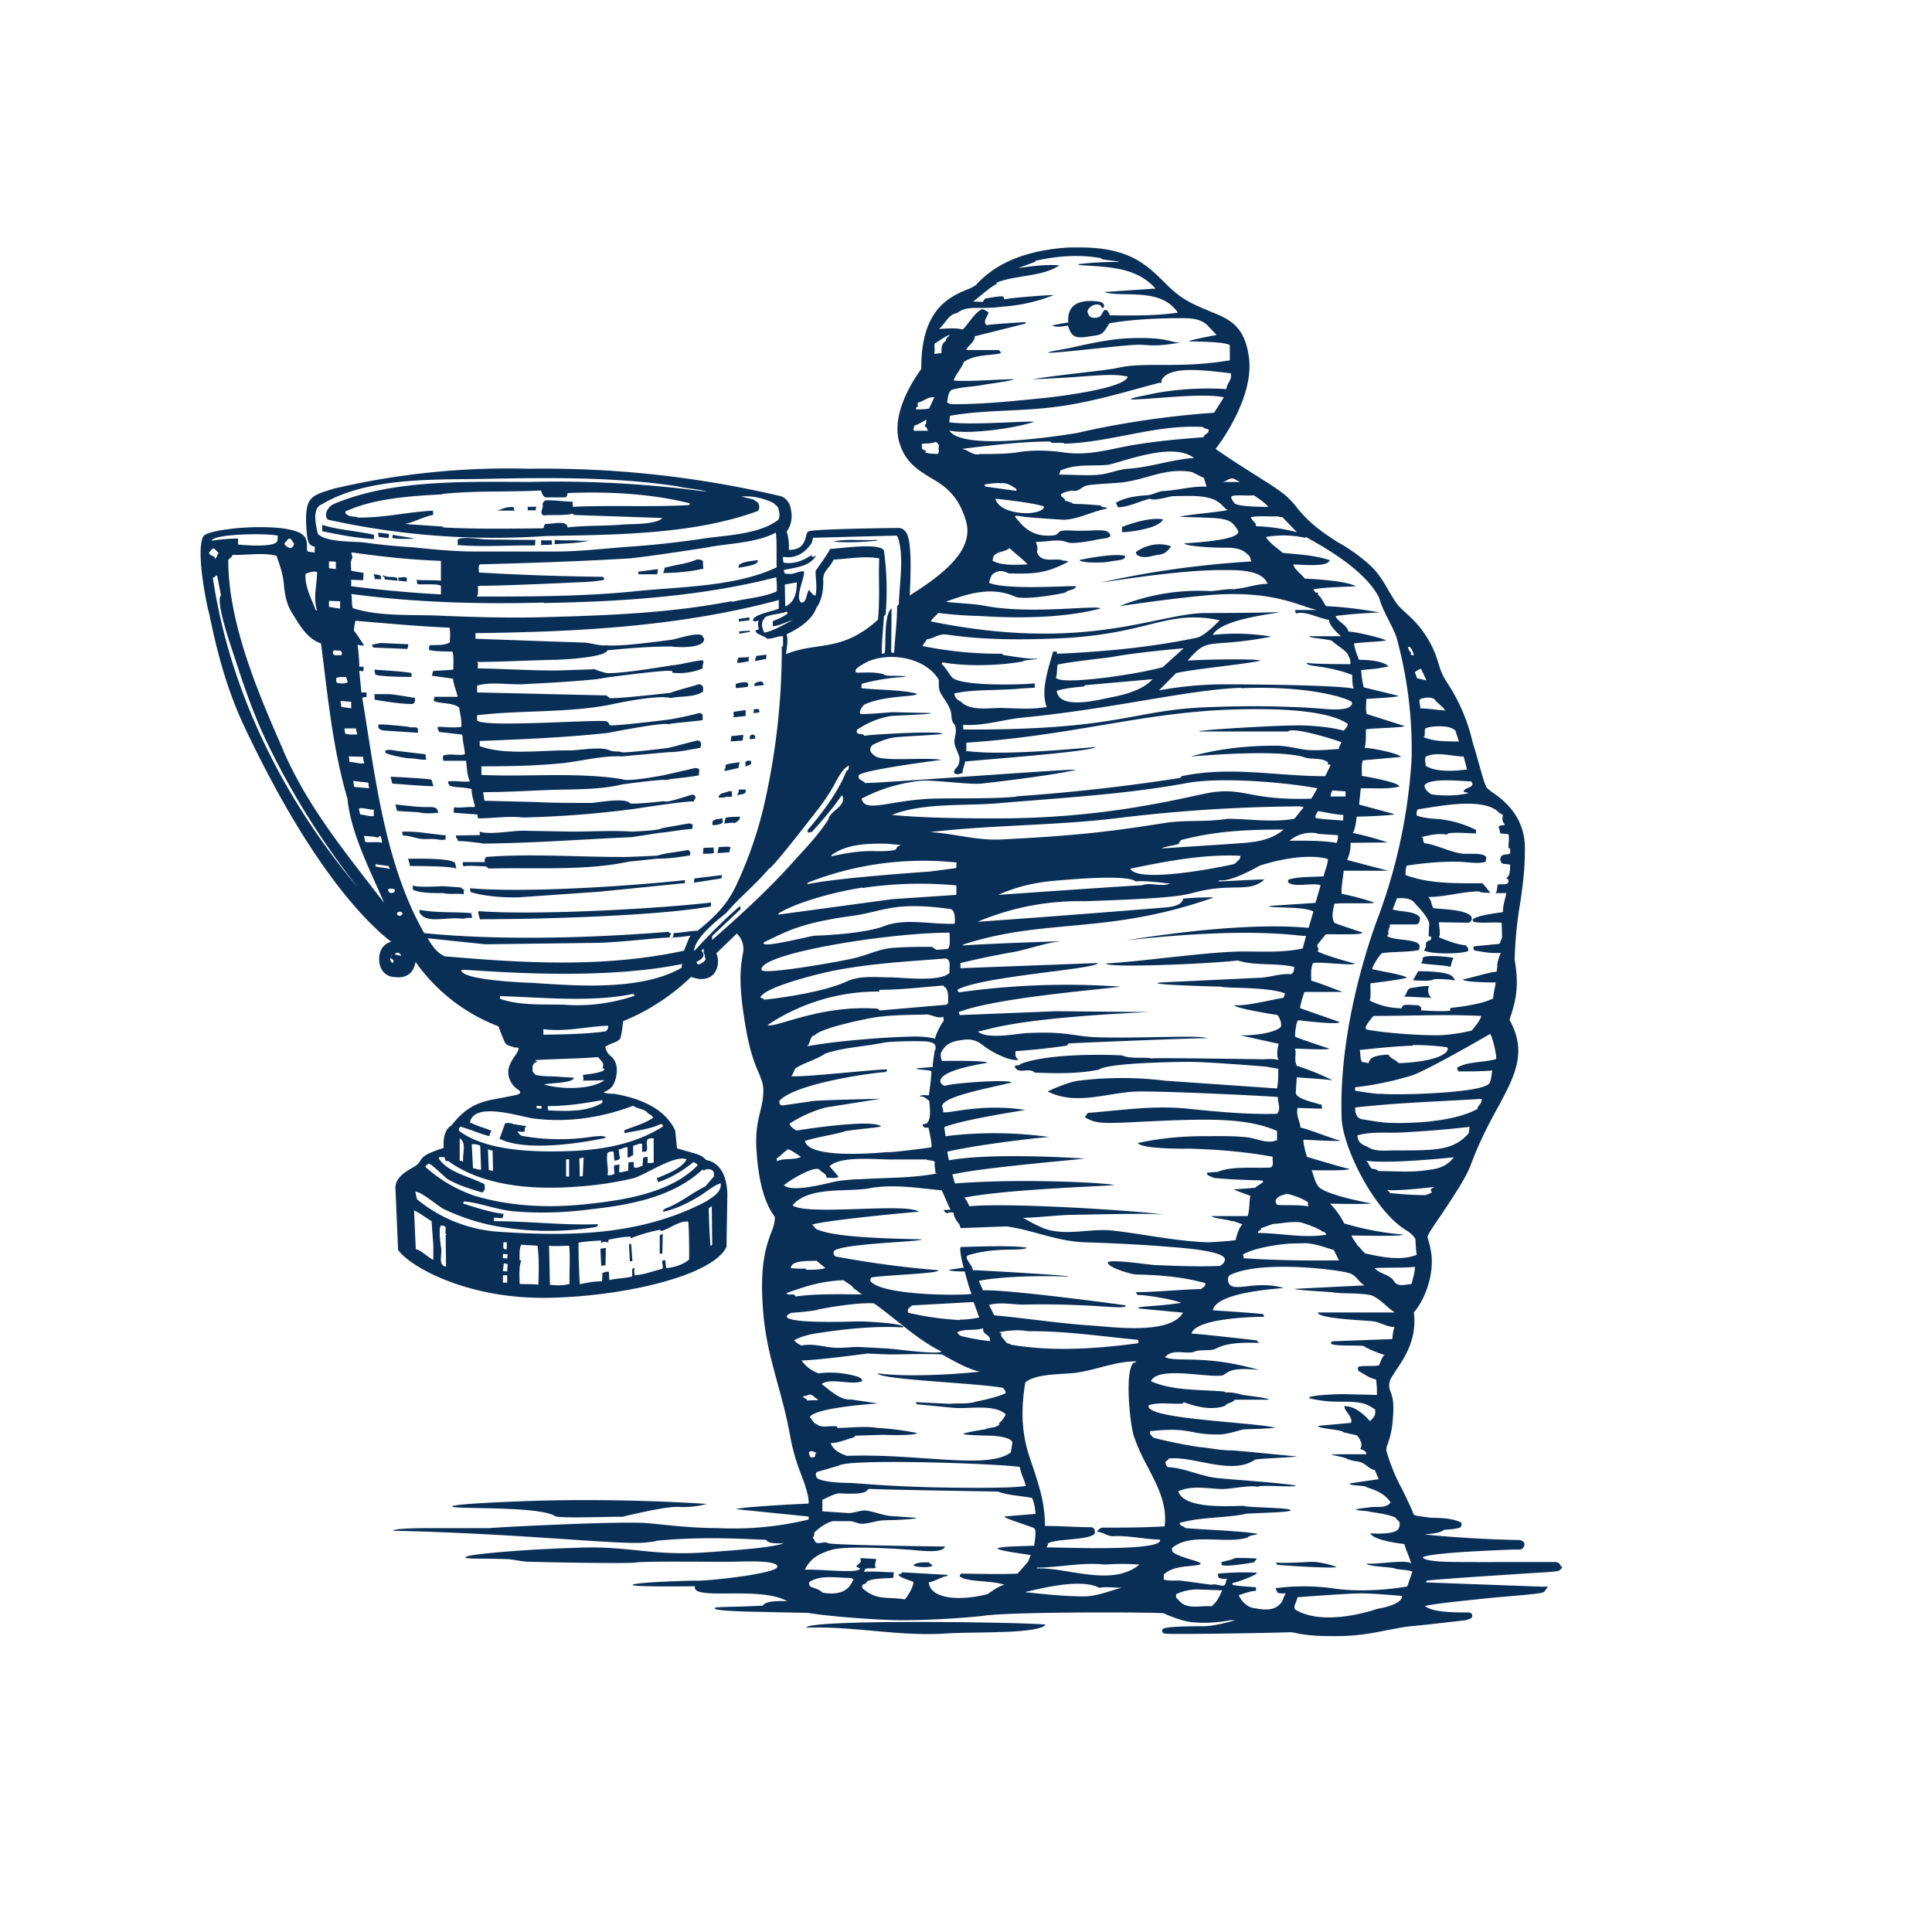 <svg xmlns="http://www.w3.org/2000/svg" viewBox="0 0 50 50">
  <path fill="#092F57" d="M18.677 21.31l.023-.022v-.111c-.111.033-.31 0-.255.178a.56.56 0 0 0 .232-.045m.73-4.958v-.034c-.1.023-.221 0-.287.034l.022.044-.033.01zm-.055.778c.044-.01.01-.111.033-.133-.111.033-.188 0-.287.033l-.023.122c.09.01.188-.022.277-.033m-.376 1.445l.321-.033v-.156l-.299.045c-.044.033.022.11-.022.133m-.177 2.068h.111c.077 0 0-.11.044-.144h-.1c-.088.055-.254.033-.254.166.077 0 .144 0 .199-.022m.44-1.6c-.109 0-.22.033-.308.022l-.022.145.31-.022zm-.098.701c-.111.033-.266.022-.365.077v.09l-.022-.001v.067l.354-.078zm-.078-1.913l.288-.033.01-.045c.034-.133-.242-.055-.32-.033 0 .022-.011.1.022.111m.332-1.834l-.276.044v.067l.276-.033zm-.619 5.192l-.033.144c.077 0 .188-.033.276-.01.044-.034.155-.09.122-.167-.111.01-.266 0-.365.033m.553-1.468c-.078.023-.01.111-.044.145.066-.045.199-.034.143-.156h-.1m-.22.756c.043.034-.035.11-.024.145.078-.056.244 0 .211-.156h-.177m.287-1.3l.144-.023-.01-.067c-.067-.066-.155-.022-.133.089m.431-2.19l-.265.033c0 .023 0 .045-.022.056l-.01.078.287-.056zm-.077.79c.01-.055-.033-.09-.077-.1-.056.023-.188.023-.155.123zm-.111.667c0-.088-.1-.033-.143-.044v.11c.044-.032.132 0 .154-.054m-1.26 4.946c-1.437.167-4.566.334-6.014.223-.034.01.033.19.033.21 1.437 0 4.555-.077 5.981-.333zm-8.436-3.891c.044.078.575.155.575.155l.2.012s.22.044.298.022c-.022-.022-.022-.111-.022-.134l-.752-.089s-.221-.055-.299 0c0 0 .022.023 0 .045m1.847 3.002l-.034-.145c-.1-.133-.995-.11-1.216-.11 0 0 .056.177.045.188.243.001 1.072.001 1.205.068m-.586-2.135c-.034-.044-.034-.111-.056-.167-.11-.033-1.061-.077-1.061-.077l.044.177s.95.078 1.073.067m-.177 1.368h.154c.11 0 .221.044.33.011v-.111h-.065l-.465-.056a3.517 3.517 0 0 0-.598-.033l.023.1c.221 0 .398.111.608.089m25.384 19.345s-1.05.2-2.023.034a5.655 5.655 0 0 0-1.382.01c0 .045.044.08.044.112.078.033.144.022.22.022-.087.122-.054.2-.186.31-.2.18-.553.08-.664.068-.22-.044-.365-.29-.365-.333.144-.045.277-.1.443-.112v-.089c-.188-.022-.42-.022-.61-.066v-.045c.145-.022.665-.222.632-.267a6.606 6.606 0 0 0-.995.023c-.034.033 0 .078.01.111a.505.505 0 0 0 .222.022c-.056.045-.022.156-.1.178-.088.011-.221-.056-.309-.022l-.818-.11c-.144 0-.288.01-.42-.024v-.133c.221-.2.53-.2.818-.234.486-.065-.454-.176-.597-.365l-.012-.078c.465-.423 1.394-.1 1.957-.278.045-.067.277-.067.255-.1-.51-.078-1.338-.1-1.858-.145-.044-.055-.143-.044-.154-.133.552-.155 1.094-.122 1.658-.222.022-.044 1.227-.033 1.216-.111-.033-.066-1.161-.066-1.216-.11-.332 0-1.548.1-1.692-.379.376-.156.74-.067 1.128-.056.265 0 .72-.11.94-.055 0-.067.984.022.973-.034-.299-.066-1.659-.155-1.968-.19-.465-.032-.885-.265-1.338-.288-.043-.022-.054-.066-.065-.111-.01-.055.077-.055.077-.11.64-.08 1.625.444 2.233.032.022-.033 1.106-.066 1.084-.09-.08 0-1.538-.154-1.693-.154-.298 0-.564-.067-.851-.089a13.301 13.301 0 0 1-1.15-.234.35.35 0 0 1-.1-.111c-.01-.033.001-.089.045-.067.995-.11.973.1 1.736.089.254 0 .608-.144.674-.133.365-.011.663-.022.785-.044-.619-.145-3.427-.223-3.273-.58.266-.088.586-.021.874-.043l.033-.033c.32.111.708.222 1.072.089.045-.078.21-.078.244-.156h.884c0-.056-.707-.11-.752-.145a1.352 1.352 0 0 0-.376-.044l-.022-.022c-.619-.056-1.326-.012-1.9-.267.176-.412 1.524-.067 1.867-.156.111-.055.166-.222.94-.133-1.437-.412-2.123-.19-2.443-.334.188-.222.508-.078.74-.133.144-.067.321-.034.465-.056.177-.011.22-.222 1.238-.178a.164.164 0 0 1-.066-.066s-1.338-.156-1.692-.178c.122-.423 1.791-.434 1.88-.434.01-.056-.023 0-.023-.067-.088-.022-1.304-.1-1.304-.1.088-.467 1.636-.556 1.835-.578-.774-.222-1.36.167-1.437-.167-.022-.066 0-.155.066-.178.807-.378 2.797-.133 3.085-.033.177.067.22.222.376.31l-1.802.09c-.022.034.917.078.962.089.31.045.641.011.961.067.222.033.465.334.664.456h-1.99c-.022.156 1.172.2 1.348.222.222 0 .432.156.631.156-.033.089-.045.21-.056.31l-1.547.057c-.266.167.807.078.818.133.154.089.354.167.53.223-.066.044-.11.19-.143.266-.177.034-.354 0-.53.034a.098.098 0 0 0 0 .111c.154.089.286.19.452.222.019.133.027.266.022.4l-.906-.022c-1.062.034-.818.112-.83.112.509.111.708.077 1.062.088.354.023.43.067.63.201 0 .122.022.144-.133.3-.331-.367-.552-.39-.663-.39-.022.112.243.3.166.434l-.85.078c.021.078.607.089.662.167l.343.078c.066.066.077.11.11.178.01.055.022.111-.022.166.044.045.155.034.155.145h-.52c-.021 0-.408 0-.386.011.034.011.398.078.409.11.1.035.188.057.288.068.19.033.266.19.432.222l.1.234-.752.11c-.022.068.43.045.442.1.254.08.464.168.619.39-.132.178-.376.089-.575.134-.74.077.022.077.044.11.2.034.487.067.664.156.022.078.155.067.077.267-.066.19-.74.134-.74.134.1.177.696.255.884.278.044.166.133.333.177.5-.144-.111-.962.044-1.15 0-.011.089.708.089.752.144.155.023.298.023.43.067zm-.774.578s-1.326.478-2.1.034c-.111-.056.022-.223.033-.334 0 0 1.327-.1 1.647-.1.332 0 1.062.067 1.062.067 0 .244-.653.333-.63.333m-4.312-.066c-.244-.023-.564.078-.774-.089l-.133-.134v-.089c.09-.044.31-.133.597-.122l.597.022c-.088.178-.11.267-.276.412m-4.268-1.524c0-.033.044-.055.033-.1.166-.133 1.161-.077 1.216-.278 0-.077-.022-.144-.11-.144-.398 0-.785-.033-1.183-.033 0-.656-.188-1.146-.398-1.779-.221-.667-.221-1.268-.111-1.935.288-.244.995-.2 1.35-.256.508-.077.994-.29 1.514-.29v.024c-.332-.034-.155 1.745-.033 1.967.243.757.884 1.424.774 2.28-.553.033-1.084.033-1.615.033a.197.197 0 0 0-.132.11c.154 0 .254.112.409.112.409-.022.807.078 1.216.089.11.312-2.51.2-2.93.2m-.254.545v-.022c.586 0 1.161-.144 1.77-.078.286-.022.596-.022.883 0-.707.59-1.879.067-2.653.1m1.216.723c-.51 0-1.017-.056-1.526-.11.476-.112 1.46-.357 1.924-.112.199-.034.398 0 .586 0-.332.077-.63.222-.984.222m-3.13-.467c.333.1.731.056 1.074.167-.166.044-.288.144-.443.244-.696.178-1.48.134-1.514-.31.11 0 .41-.179.486-.157v-.033l-1.183-.067c.01.045-.066.045-.088.056-.01.067.33.167.387.19 0 .132-.133.355-.222.455-.453-.078-.74.044-1.105-.3 0-.078 0-.09.11-.112h-.01c-.012-.144.619-.133.696-.144.033-.045 0-.111.033-.145-.254 0-.52-.033-.774-.011 0-.155.199-.055.299-.11-.045-.068 0-.134.01-.223l-.398-.023c-.033.045.033.089-.022.112-.023.055-.09.055-.09.111l.09.044c0 .145-1.029.011-1.427.034.122-.245.288-.4.72-.523.44-.111 1.923 0 1.923 0 .155 0 .928.134.984-.078 0 0-2.974-.033-3.03-.089-.1-.066-.31.089-.353-.089l-.045-.055c.045-.022.045-.078.045-.123.088-.11.409-.333.552-.3h.376c.09 0 .2.067.299.067.177 0 .376-.078.553-.089.464-.011.884-.033.862-.067l-.663-.044c-.222-.022-.443-.122-.664-.145-.143 0-.33.078-.442.067l-.663-.044v-.3c.11-.045.265-.134.41-.167.927.055.662-.123.84-.112.441.023 3.294.067 3.294.067.254.1.619.111.884.167.055.122.078.278.089.411l-.807.067c-.023.044.718.267.762.3.089.022.01.412.01.456-.154.011-.818.011-.95.067 0 .066.774.155.862.178l-.077.178-.266.3c-.33.022-1.315 0-1.47 0 0 .022-.033.033-.022.078l.088.044m-3.648.367c-.078-.09-.221-.111-.31-.156-.033-.033-.033-.078-.033-.11.298-.201.696-.112 1.05-.112.022.01.056 0 .1.044-.044.034-.111.467-.818.334m-.387-4.97c0-.067-.1-.044-.1-.11.078 0 .11-.034.188-.046.022.023.111.034.1.078.033 0 .066.034.11.067zm-.144-1.423a.515.515 0 0 1-.188-.133s.166-.112.553-.178c.729-.112 1.492-.2 2.266-.156.078-.11-1.028-.156-1.105-.156-.221 0-1.758.067-1.902-.11-.022-.056.077-.09.111-.112.066 0 .685-.056.707-.089 0 0 .962-.19 1.437-.156.553.39 1.14.957 1.747 1.246-.077.089-1.216-.067-1.393-.078l-.641-.034c-.243-.022-.51.034-.763.012-.276-.023-.52-.112-.83-.056m-.386-1.356c.53-.19.929-.312 1.48-.334.09.078.212.122.267.222.077.034.144.112.21.145-.564 0-1.172-.022-1.725.056-.033-.112-.177 0-.232-.089m.85-3.202c.045.077.19.1.19.222.11-.022.209.033.31-.033l-.233-.267c.276-.29 1.282-.167 1.658-.178h.851c.067.044.177 0 .22.078-.032.022.012.222.012.278l.056.001c-.664.133-1.35.111-2.012.155-.188 0-.376.022-.564.045-.3.055-1.161.31-1.404.111.12-.111.75-.5.917-.411m-1.106-.212c.022-.022 0-.044 0-.066.1-.078.2-.178.298-.245.111.044.221.122.332.2-.188.09-.442.022-.62.111m-.243-3.524a5.14 5.14 0 0 1 2.886-.867l.01-.045c.554 0 1.107-.067 1.66-.111 0 .056.055.033.066.078.066.111.044.222.055.344-.01.045-.033.078-.077.078l-1.69.145-.067-.045c-1.482-.111-2.643.512-2.842.423m-.187-.712c.088-.278 1.614-.633 1.614-.633 1.061-.245 2.1-.29 3.184-.378.155.044.077.233.1.366-.222.256-1.25.123-1.526.123-.376 0-.807-.056-1.15.111-.708.322-2.1.467-2.134.467 0-.045-.066-.033-.088-.056m-1.25-1.478v-.112l.74-.7-.021-.078c-.42.367-.807.756-1.183 1.168 0-.334.597-.8.83-.99.33-.389.773-.745 1.105-1.145.055.022.906-1.068 1.006-1.201.221-.278.442-.556.619-.856.11-.178.243-.51.442-.612 0 .045 0 .134-.055.134v-.011c-.21.556-.641 1.112-1.017 1.556.033 0-.022.056.033.056.022 0 .044-.022.077-.01.266-.29.553-.624.774-.946h.022c.111.278-.33.4-.354.6-.221.356-.541.701-.818 1.001-.685.778-1.437 1.467-2.211 2.146m-.332.622c-.043 0-.043-.033-.065-.067a.376.376 0 0 0 .177-.133c.022-.056 0-.111-.044-.156.01-.022.044-.055.066-.022-.022.056 0 .089.022.145 0 .022-.01.055.022.078-.01.077-.1.122-.177.155m-.696-.7c.155 0 .332-.023.475-.045-.066.123-.11.267-.166.389-2.045.445-4.146.323-6.191.145-.221-.1-.332-.289-.442-.467l1.492.156 2.676-.034c.697 0 1.393-.1 2.09-.144l.044-.111c-.022 0-.055 0-.067-.034-3.87.312-6.08.056-6.324.034-1.028-1.802-1.27-4.08-1.603-6.093l.111-.022v-.112h-.133l-.055-.556c.044-.022.11.045.11-.033v-.078h-.11c0-.166-.022-.41-.044-.567.044 0 .11.034.166.011 0 0-.222-.344-.255-.366-.022-.034.033-.256.033-.267.807.066 1.615.144 2.433.178.033.111.011.255.011.378-.133.089-.332.066-.51.077-.043.023-.02.089-.032.123.2.043.398.032.608.043.044.111.022.356.022.467l-.52.033-.033.123.553.078c-.022.077.1.355.111.467h-.597c0 .044-.033.077-.01.111.198.078.474.033.65.167.023.166.067.333.056.5-.2.033-.398 0-.608 0-.022.055.022.089.033.133l.597.067v.022l.011.022c0 .167.056.3.056.467-.166.045-.387-.033-.553.034-.022 0-.011.111 0 .133h.586c.022.156.022.378.099.534-.188.022-.375-.022-.552 0-.045.055.033.067.022.111.177.056.398.033.575.089-.011.09.055.334.088.445l-.033.022c-.166-.022-.343.033-.51 0 0 .044-.021.089 0 .144l.598.045c.022.033 0 .078.034.1.375 0 .773-.067 1.149-.022a26.63 26.63 0 0 0 2.886-.223s1.415-.222 1.548-.19c-.022-.054.044-.065.033-.11 0-.033-.044-.078-.088-.066-.111.022-.642.222-.73.166 0 0-.774.09-.874.056-.11-.156-.83-.022-.995-.01-.475 0-.961 0-1.448-.023l-1.327-.034-.033-.222c.564 0 1.128-.034 1.692-.056.597-.022 1.326 0 1.9-.144 0-.001 1.074-.146 1.129-.113.287-.055.574-.066.861-.122l.012-.144c-.023-.034-.056-.045-.111-.045l-.774.178s-.962.19-1.106.111c-1.172-.19-2.465-.055-3.648-.111v-.222c.641 0 1.293-.01 1.935-.067.529-.033 1.17-.222 1.69-.19l1.216-.11c.266 0 .553-.067.819-.111.01-.023.033-.078.022-.112 0-.055-.067-.088-.11-.077l-.73.19c0-.001-1.15.143-1.217.11-.077-.034-.199 0-.298-.045-.254-.111-.774 0-1.051 0-.707-.011-1.647.134-2.32-.111v-.133c1.115-.045 2.221-.089 3.327-.21 0-.001 1.404-.279 1.558-.224.089-.033.896-.09.885-.111v-.122c-.01-.034-.044-.056-.088-.056-.255.067-.51.122-.774.167 0 0-1.526.19-1.548.144-.011-.044-.056-.111-.111-.1-.332-.044-3.317.178-3.317-.033v-.122c1.128-.134 2.289-.056 3.417-.267 0 0 1.238-.278 1.592-.178.265-.056.608-.01.84-.167v-.11a.116.116 0 0 0-.111-.08c-.243.08-.497.135-.74.224 0 0-1.482.166-1.57.133l-.077-.067-3.35-.078v-.177c.332-.101.807-.023 1.16-.034.642-.033 1.306-.067 1.947-.133l.265-.045s1.493-.2 1.626-.167h.044c.022 0 0 .034.01.045.266.033.554-.011.786-.111-.01-.067.011-.111.022-.167l-.022-.044c-.276.022-.53.111-.807.133 0 0-1.305.222-1.67.2-.022 0-.298-.078-.31-.1l-.994.033c-.686 0-1.36-.044-2.035-.055-.022-.056.034-.134-.033-.167.686 0 1.382-.044 2.068-.056 0 0 1.25-.044 1.315-.244 1.051-.11 1.648-.1 1.648-.1.132.022.917.066.85-.223-.02 0-.043-.022-.032-.055-.144-.111-.686.1-.85.11 0 0-1.35.19-1.66.134-.065.034-.397-.055-.529-.066l-1.018-.034-1.824-.066v-.145c2.643-.033 5.274-.167 7.85-.856v.221c-.111.056-.719.167-.663.312.044.044.088 0 .143 0-.033.077-.01.155 0 .222-.033.033-.088 0-.077.056.022.077.254.133.298.19.155 0 .266-.068.409-.068v.267h-.033a18.057 18.057 0 0 1-.486 4.225 10.476 10.476 0 0 1-.73 2.034c-.243.478-.553.767-.962 1.1-.21 0-.42.056-.619.056 0 .055-.022.1-.033.144m.2.756l-.001.022c-1.05.579-2.698.445-3.859.367-.11 0-1.835-.066-1.802-.333.11-.034 3.36.333 5.727-.156-.055.033.022.11-.066.11m-3.029.946c-.52-.01-1.15.023-1.637-.155.022-.023 0-.056 0-.067 1.106.033 2.366.167 3.439-.056l.022-.022c-.022.045.022.033.033.067a4.628 4.628 0 0 1-1.857.232m1.105.69c-.553.077-1.072.077-1.614.089v-.145c.564.078 1.106-.067 1.67-.089.022.056-.012.111-.056.145m-.597 1.267l.011.01.553-.01c-.365.256-1.15.234-1.559.111.11-.044.774-.033.763-.178l-.365-.022c-.21-.022-.442 0-.63-.055l-.066-.078c.001 0-.02-.145.023-.2.022-.034.055-.045.1-.056l-.067-.043c.553-.034 1.083-.034 1.636-.078l.111.133c.033.045.022.111 0 .156.033.01.044 0 .055.022 0 .089-.497.145-.553.145-.011.055.022.1 0 .144m-.917.667c.497 0 .928-.067 1.415-.155v.066c-.387.245-.93.223-1.404.2zm-.288.056v-.067c.055.022.166-.022.122.078zm2.51-.056c.11.078.287.067.376.19.044.021.11.066.132.11-.221.156-.497.223-.74.323a.105.105 0 0 0 0 .078c.31-.067.652-.1.928-.234.045 0 .078.022.056.067-.74.467-1.626.611-2.5.634-.817.022-2.066 0-2.763-.523-.022-.044 0-.09.033-.111.243.067.487.178.74.244l.056-.144c-.177-.067-.376-.122-.553-.211.111-.568 1.371-.124 1.66-.1.883.11 1.757-.024 2.575-.335m-.365 1.301l-.022-.167c.088 0 .144-.067.232-.055v.255c.077.034.077-.055.144-.044v-.256c.077 0 .144-.067.232-.044v.222c.022-.045.088 0 .111-.033.066-.112-.078-.312.11-.334h.078v.634l-.155.01v-.155c-.045-.022-.09.01-.122.022l-.01.201c-.078.022-.123.066-.222.044l-.01-.144-.133.01-.01.223c-.078 0-.145.044-.233.033l.01-.2-.132.022c-.022.056 0 .145 0 .223a.318.318 0 0 1-.177.033c.034-.2-.044-.378 0-.578a.218.218 0 0 1 .155-.033l.022.233c.056-.01.177-.01.133-.111m-1.039.056l.11-.023-.022.478-.077.012zm-.343.022h.077v.445h-.077zm-2.023-.256l.12.033.012.523-.11-.022zm-.42-.133c.088-.01.154.01.22.033l.023.623c-.089.011-.133-.034-.21-.034zm-.221.444l-.09-.022v-.578c.188.122.066.4.09.6m5.781-.055c-.111.233-.553.4-.774.49.022.02.022.066.033.1.31-.09.674-.312.907-.512.055 0 .11.044.12.077-.64.668-1.768.88-2.652.979-1.039.133-2.112.111-3.118-.19a3.68 3.68 0 0 1-1.271-.744c0-.045.044-.056.077-.089.066-.01.43.367.51.411.275.156.573.245.872.334.044 0 .044-.056.077-.078l-.01-.133c-.41-.212-.94-.3-1.184-.667.01-.078.11 0 .133-.045.044.033.011.134.111.111.906.656 2.189.745 3.272.667a8.858 8.858 0 0 0 1.526-.222c.31-.089 1.061-.611 1.371-.49m.443.279v.022c.055-.067.221-.067.265.044v.1l-.221.256c-.365.178-.685.456-1.05.578 0 .034-.077.023-.033.078.298-.066.586-.2.85-.356.178-.088.443-.333.631-.378.022.245-.221.356-.376.467-1.713.9-3.582.912-5.461.779a3.72 3.72 0 0 1-2.024-.834l-.044-.19c.111-.044.619.39.74.446.41.19.819.333 1.26.422a7.592 7.592 0 0 0 2.655.044c.044-.022.088-.033.066-.077-.906.033-1.78-.078-2.686-.078v-.09l.221.012.033-.11c-.365-.046-.697-.157-1.05-.268 0-.022.01-.044.033-.056.42.045.83.212 1.26.256.648.055 1.3.039 1.946-.044 1.017-.112 2.167-.301 2.952-1.034zm.177 1.968a14.57 14.57 0 0 1-.044-.979l.077-.055.011 1zm-1.15.556l-.022-.19c-.155-.022-.022.145-.077.223-.233.056-.443.144-.708.167a.38.38 0 0 1-.01-.19c-.112 0-.034.145-.067.223-.2.045-.376.045-.586.089l-.01-.21c-.057-.023-.112.021-.167.021l-.01.222c-.19 0-.4.034-.576.078a17.934 17.934 0 0 1-.033-1.078c.188-.034.387-.045.586-.056a.255.255 0 0 0 0 .078c.022-.067.154-.045.188-.022v-.078c.188-.033.387-.078.574-.078v.045c.222-.09.51-.178.774-.223v.034c.21-.034.476-.278.72-.245.021.31.021.645.021.978-.133.134-.442.223-.597.223m-2.499.411c-.164.045-.33.045-.507.022l-.022-1.01c.166.021.365 0 .52 0 .033.31 0 .666.01 1m-.807.01c-.11-.022-.364-.01-.486-.022 0-.222-.022-.445.044-.6-.022-.023-.044 0-.044-.023 0-.088-.011-.31.044-.39l.42.024c.044.333.033.667.022 1.01m-.895-.555l.1.023-.012.189-.11-.01zm.1-.233l-.012.11-.11-.01v-.11zm-.11-.31h.087v.177c-.132.033-.077-.112-.088-.178m.1 1.045h-.111v-.19h.11zm-1.57-.412c-.244-.022-.1-.333-.144-.5 0 0-.1-.667.044-.556.155-.011.01.19.11.234h-.033l.01.822m-.33-.178c-.144-.066-.31-.244-.454-.277l-.044-1.001.11.055.343.223.045.61zm-.863-8.905a.066.066 0 0 1-.077-.045c0-.022.022-.055.044-.055.033-.01.088 0 .1.044-.012.034-.045.067-.078.056m-.221 1.045c0-.045.077-.022.1-.045.044-.076.132-.043.165.035-.077 0-.188-.067-.254 0m.044.19a.124.124 0 0 1-.077-.09l.022-.067c-.01.045.044.067.066.078zm-.132-1.869c0-.022.011-.056.033-.056.055 0 .12-.01.144.034.01.066-.056.066-.078.078a.077.077 0 0 1-.088-.056m-2.71-3.613c-.651-1.48-1.436-3.303-1.436-4.948.033-.044.099-.078.11-.133.376.01.774-.067 1.14.022.087.267.154.422.187.711.022.289.077.579.243.812.166.278.376.634.72.745.176 1.345.297 2.702.684 4.014.089.911.597 1.867.95 2.701-.972-1.267-1.956-2.446-2.608-3.936m-1.824-4.48c.044 0 .066-.056.11-.056l.1.512c-.166.166.342 1.556.409 1.779.221.678.464 1.367.774 2.012a20.24 20.24 0 0 0 2.366 3.78c-1.913-2.268-3.317-5.047-3.76-8.027m-.088-.667c.056-.034.056-.111.133-.078l.11.111c-.044 0-.033.1-.088.134l-.033.022c.022-.022.022-.045.011-.056-.055-.044-.166-.044-.133-.133m1.78-.412c-.033.034 0 .078-.022.112 0 .2-.884.122-1.017.111v-.156c-.232 0-.464.022-.685.056.055-.19 1.58-.2 1.724-.123m.243.09c.023-.012.045-.034.078-.012.044.034.055.09.088.111 0 .056-.033.1-.077.123-.055 0-.111-.034-.155-.078-.044-.067.055-.09.066-.145m.465.89c.099-.034.2-.078.298-.045 0 .334-.11.667 0 .99h-.033c-.11-.3-.287-.6-.265-.945m6.158-1.51c.243-.024.52.01.752-.046l.044.034 2.278.077c-.133.167-.774.156-.984.167-.487.045-.984.022-1.471.078.01-.067-.055-.09-.1-.111-.176-.022-.32.022-.475.022-.033.033-.033.078-.044.111-.862.01-1.747.023-2.598-.022l-.001-.022-.985-.067c.221-.044.486-.19.72-.233.021-.034 0-.067 0-.112-.665.034-1.273.19-1.947.178v-.011c-.11-.022-.244 0-.32-.11l.01-.012-.011-.022c.752-.345 1.692-.401 2.51-.445l.011-.011c.85-.089 1.702-.045 2.543-.089.033.067.044.156.132.178h.51c.032-.034.054-.067.043-.111 1.039-.045 2.156.011 3.173.266l-.022.045c-.995.055-2.012 0-3.007.044l-.01-.133c-.244 0-.454-.045-.698-.033a.13.13 0 0 0-.077.111c.033.09-.1.2.022.278m-5.75-.278c1.173-.712 2.898-.645 4.213-.667 1.66-.034 3.361-.056 4.998.19.265.065.53.065.774.143a28.948 28.948 0 0 0-4.567-.255c-1.625 0-3.582-.078-5.108.578a.38.38 0 0 0-.187.244c0 .067 0 .11.055.156 1.85.41 3.748.551 5.638.422 1.77-.033 3.804-.033 5.473-.644.055-.045.055-.112.033-.178-.023-.067-.09-.078-.133-.123l-.321-.077c.299-.023.597.044.85.177.034.056.112.067.112.145.033.078.044.21 0 .278-.464.367-1.305.4-1.869.478-.663.1-1.337.178-2.012.222-.619.045-1.249.123-1.868.123h-2.09c-.553 0-1.105-.056-1.658-.112a15.482 15.482 0 0 1-1.227-.122c-.299-.033-.973 0-1.195-.222-.044-.223-.154-.623.078-.756m12.018 1.356c.276.034.508-.111.663-.333.033-.034.044-.1.055-.167l2.167-.056.034.056c.165.5.033 1.201.022 1.723l-.045.045c.001.4-.054.8-.076 1.2-.01.023-.055 0-.077 0l.01-1.134h-.01c-.188.178-.133.89-.166 1.146a.153.153 0 0 1-.078.022c0-.323.034-.645.056-.968l.044-.055a7.458 7.458 0 0 0-.044-1.646c-.111-.222-1.194-.044-1.393-.044-.045.111-.376.567-.376.567 0 .211.044.422 0 .634-.033.033-.166-.123-.166-.145-.077.078-.055.334-.199.334-.2-.111.133-.745.055-.812-.177 0-.265.11-.486.056-.022-.023-.022-.067-.022-.09.309-.066.663-.088.829-.366-.044 0-.055.044-.11.022v-.044c-.222.144-.443.244-.73.2 0-.045-.056-.178.033-.145m.044 2c.298-.143.652-.354.774-.688.144-.201.177-.446.177-.68-.022-.288.155-.31.265-.566.387-.022.796-.1 1.183-.033-.022.533.022 1.056-.033 1.589-.951.857-1.57.556-2.377.89.01-.145.066-.378.01-.512m-.043-1.289l.31-.056c0 .245-.045.512-.299.623zm.044.7l.033.045c-.11.089-.243.144-.387.2v.133c.177-.01.332-.111.52-.155-.255.111-.465.266-.74.322-.056-.11-.089-.245-.023-.334.01-.022.033-.033.033-.055.111-.089.42-.089.564-.156m-7.983-.667c.74 0 2.543-.09 2.543-.09 0 .001.487-.01.72-.066 0-.022 0-.055-.034-.077a67.128 67.128 0 0 1-3.206-.112c0-.066-.023-.155.022-.211 1.293-.033 2.609-.078 3.902-.155.664-.078 1.305-.178 1.957-.278.553-.112 1.294-.112 1.803-.39.033.29.01.601.022.9-1.073.512-2.543.5-3.704.624-1.338.133-2.709.133-4.058.133.056-.078.022-.19.033-.278m1.703.445c1.99-.034 4.08-.167 6.015-.667.01.111.022.244.01.367-.353.155-.773.178-1.138.266l-.044-.011c-1.603.312-3.24.367-4.865.412-.84.022-1.692 0-2.543-.034-.74-.044-1.658.034-2.377-.2-.044-.111-.01-.244-.044-.367 1.658.223 3.317.267 4.975.223m-4.975-1.301c.774.111 1.492.19 2.322.222v.512c-.222-.023-.42 0-.631-.023l.023.112c.132.022.497-.023.608.044v.222a31.932 31.932 0 0 1-2.322-.211v-.167l.309.012.011-.19-.32-.055c0-.11-.033-.245.033-.334l-.033-.155m0 3.88v.167l-.254-.034-.023-.155zm-.387-.612c.055-.044.177-.022.254-.033l.044.134c-.066.055-.199.033-.276.022-.022-.032-.031-.074-.022-.111m-.033-.734c.066.022.166-.022.177.067.01.033-.011.066-.034.066-.077-.022-.176.034-.199-.066 0-.023.011-.067.045-.067m-.144-2.124v-.178l.177.01v.19zm.287.856v.19l-.287-.045v-.156zm.133 3.425l-.022-.134h.298l.034.156c-.1 0-.222.01-.31-.022m.111.734c-.01-.044 0-.11-.023-.144l.376.01c0 .068.011.112.034.168-.111.022-.255-.033-.376-.033m.109.644l-.022-.155.387.044.022.145zm.155.712l-.033-.156c.133-.022.254.034.387.034v.166c-.111.012-.232-.033-.354-.044m.73 1.334l.044.078c-.122-.033-.254-.033-.376-.067v-.055zm-.597-.622l-.033-.156c.11.01.243.01.353.044.033 0 .022-.055.078-.033.01.044.044.111.033.167-.144-.034-.288 0-.442-.022m14.848-4.225c.022.044-.022.2.044.355.055.112.177.256.243.412.067.144.034.244.067.322.022.078.077.09.088.178.022.156-.033.245-.033.367 0 .133.133.334.133.434 0 .278-.166.222-.133.389.088.022.111.022.221-.023-.033-.044.055-.211.055-.29.255-.032 3.317-.254 3.384-.377-2.764.256-3.174.1-3.35.112v-.223c2.719-.178 4.544-.778 6.854-.856 2.565-.09 2.94.345 3.02.367 0 .067-.09.167-.112.178-.332-.1-.973-.146-1.249-.135-.476 0-2.488.112-2.5.156l2.312.001c.11-.133 1.216.21 1.382.278-.022.067-.067.111-.067.178-.176 0-.453.044-.807.022-.243-.022-.519-.111-.829-.111-.641 0-1.393.056-2.19.278-.021.01 2.102-.2 2.898.01.199.09.497.001.663.157.022 0-.044 0-.022.033l.077.022-.143.29c-1.272-.001-2.444-.267-3.715-.001l-.033.045c-1.427.222-2.82.378-4.257.478v.01c-.685.057-1.426.034-2.056.046-1.183.022-1.858.4-1.935 0 .11-.045.63-.356 1.492-.456.299-.045 1.327.111 1.637.066 1.37-.155 2.244-.3 2.41-.355-.022-.034-5.174.355-5.451.344-.055-.078-.188-.066-.166-.2.111-.144 2.145-.4 2.145-.4-.453-.078-1.603.067-1.747-.122-.044-.023-.176-.145-.033-.267.156-.078.3-.134.477-.178.177-.045 1.36-.078 1.326-.111-.11-.078-1.88.022-2.023.055-.044-.09-.232.01-.188-.155.262-.18.56-.303.874-.356.01-.01 1.183-.045 1.028-.078l-.995-.022s-.774.067-.818.044c-.033-.022-.01-.122.09-.233.508-.256 1.403-.2 1.37-.29-.442-.11-.973-.088-1.437-.144l.01-.111s.53-.156 1.129-.178c0-.055-.553 0-.553-.067-.221-.066-.465-.044-.708-.044-.022-.011-.1-.067.133-.2.553-.367 1.614-.245 1.99.378m-.299-1.045c.144-.01.266-.11.42-.122.155-.01.83.178 2.72.112 2.587-.067 3.008-.78 4.434-.478-.222.222-.443.422-.61.455-.773.156-1.824.334-3.604.412v-.056h-.1c-.11.412-.33 1.001-.165 1.434-.387.067-.774.034-1.183.023-.298 0-.807.089-1.04-.167-.088-.033-.165-.11-.165-.21.553-.113 1.161-.068 1.714-.124l.365-.023v-.111c-.266.033-2.013.089-2.156-.178-.078-.089-.155-.245-.255-.322l.022-.045c.62.111 1.46.09 2.08-.022.01-.045.408-.045.375-.078-.177.033-.708-.067-.885-.089l-.022-.033a10.101 10.101 0 0 1-2.067-.2zm.299-.677c.354.044.652.066 1.028.077.155 0 1.824.156 3.151-.19.011-.11-1.736.157-2.94-.065-.333-.067-.697-.067-1.051-.112.586-.222 1.194-.4 1.791-.133.221.1 1.194-.067 1.305-.11.088-.08.221-.046.276-.157-.022-.033-1.769.111-2.255-.09a.767.767 0 0 1 .077-.21c.221-.19.398-.033.453-.033.608.011.929.011 1.515-.301.022-.022-.122-.033-.144-.033v-.011c-.221-.056-.553.09-.663-.21a.323.323 0 0 0-.033-.257l.287-.022c.476-.056.476.033.62.044.133.01.52-.044.697-.09.188-.032.409-.032.298-.165-.11-.134-.442-.034-.995-.067-.52-.022-.132.144-.619.133-.475-.011-.685-.333-.785-.444-.11-.112.077-.056.199-.045.111.022 1.017.078 1.017.078.354 0 .763-.222 1.128-.289-.022-.067-.133 0-.155-.078a7.86 7.86 0 0 0-.718-.044c.022 0-.111-.067-.211-.078 0-.09-.11-.078-.11-.167.088-.067.177-.078.298-.1.144.055.255-.111.387-.134.3-.044.597-.044.907-.077.641-.078 1.128-.39 1.802-.267l.31.155.066.224c-.332-.022-.752.09-1.095.111-.154 0-.31.111-.464.111-.287.022-.553.056-.796.2.044.023.033.111.09.111.286-.022.551-.166.806-.222.088.067.486-.055.586-.067.33 0 .707-.033 1.006.067.265.09.33.278.42.29-.19.055-1.063.121-1.25.177 1.182.045 1.293 0 1.503.345.177.267-1.271.333-1.382.344.022.067.641.112 1.05.112.42-.012.53.111.642.222l.044.133c-2.355.145-3.803.545-3.881.534-.01.033 1.99-.334 3.24-.31.31-.001.928-.001 1.061.355-.276 0-.553.111-.84.133v.01c-.199-.021-.42.034-.63.046a5.51 5.51 0 0 0-2.366.39s1.415-.213 2.377-.29c1.592-.123 2.266.278 2.73.389h-.552c-.011.033 0 .078.033.09.209-.08.618.143.839.165 0 .145.21.334.31.423h-.83c-.023.044.53.078.597.122.143.134.398.267.42.378a.343.343 0 0 1 .055.223c-.155 0-.973 0-1.128-.034-.022.111.476.045 1.172.312.01.111 0 .266.044.355-.586-.111-3.471-.111-3.471-.111a9.815 9.815 0 0 0-1.57.156l.442-.445c.464-.111 1.736-.222 2.178-.322 0-.056-1.548-.034-1.88 0 .564-.656.487-.301 2.168-.623-.5-.084-1.01-.1-1.515-.044.221-.434 1.725-.556 1.703-.59 0 0-.61.023-1.88.023-1.26 0-3.074 1.034-7.098.222-.077 0 .111-.145.166-.222m1.48-2.958s.908.09 1.229.19c.11.044-.111.221-.564.177-.465-.044-.63-.233-.664-.367m-.243-.3l-.044-.067s.31-.055.431-.033c.166-.022.288.078.398.144 0 .022 0 .055.022.055l-.807-.111m.188 1.812c.089-.144.288-.111.42-.222.078.078.442.367.465.422-.144 0-.664.056-.907-.1a.243.243 0 0 0 .022-.1m1.725-2.224c.43-.19.818-.111 1.26-.155.542-.134 1.67-.578 2.211-.178-.575.044-1.105.233-1.658.278-.276.01-.51.122-.774.155-.332.034-.696 0-1.05 0-.022-.033.044-.077.011-.111m-2.521-.556c.72-.09 1.548-.19 2.267-.19l.044.035h.32l-.01.01v.012c1.227-.033 2.354-.5 3.593-.434.044.045.11.045.154.067.022.111-.11.111-.132.2-.608.045-1.217.1-1.814.2-.641.112-1.17.289-1.813.19-.442-.056-.807-.067-1.249.01-.31.034-.608.034-.907.034-.177.055-.33-.122-.442-.122m-.365-.49c.442.112 1.637-.033 2.21-.222-.11-.033-1.68.1-2.2.011l.022-.167c.885-.155 1.791-.111 2.665-.222.95-.111 1.835-.39 2.764-.634.077.034.022-.066.066-.1.2-.31.973-.222 1.272-.2l.497.056c.044.178-.11.266-.11.41a7.74 7.74 0 0 0-1.88.112c-.221.056-.608.111-.597.156.575 0 1.824-.178 2.41-.056l-.254.4c-1.979.134-3.538.523-3.538.523-.553.089-2.985.467-3.317-.067m-.055-.722c.022-.112.022-.245.111-.323.287-.09.586-.078.884-.144 0 0 .73-.1.73-.134-.409 0-1.128.067-1.548.034 0-.1.221-.345.254-.478.266-.19.63-.167.95-.223.034-.044-.032-.055-.032-.09h-.85c0-.077.22-.199.22-.355l1.326-.333-.033-.033s-.774.044-.995.077c-.1-.111.044-.222.055-.333-.066-.034-.11-.078-.176-.078-.2.11-.332.367-.487.523-.199-.045-.431-.023-.619-.012.144-.111.254-.389.464-.41.31-.223.498-.08 1.183-.168.455-.03.902-.133 1.327-.3-.19 0-1.084.067-1.283.111 0-.022-.012-.066-.045-.078-.154 0-.298.034-.442.056a.184.184 0 0 0-.066.089l-.255-.011c.188-.134.387-.334.609-.456v-.033c.497-.2 1.171-.145 1.625-.445-.365-.033-.708.022-1.062.067l.422-.156.033-.033c.552-.123 1.105-.167 1.68-.067l.044.033.42.056v.011a7.95 7.95 0 0 0-1.04.056v.022c.719.055 1.482.033 1.99.61l-1.326.09c.442.156 1.47-.144 1.912.545-.022-.044-.199.09-1.769.056-.066-.189-.143-.156-.188-.067-.044.09-.066.133-.221.133-.132 0-.154-.111-.166-.155-.011-.045.078-.178.233-.19.154 0 .11.09.154.09.056 0 .067-.124-.055-.157-.133-.022-.685-.11-.807.278-.044.144-.022.256-.022.256-.243.033-.42.078-.42.078s.077.066.409 0c.1.31.188.344.586.277.31-.044.298-.033.486-.333 0 0 .553-.122 1.692-.134.309 0 .663-.033.884.223l.199.211s-.729.134-.718.167c0 0 .973 0 1.061.1v.389c-1.327.222-2.145.033-2.874.19-.321.077-1.327.155-2.234.299 1.404-.044 1.99-.178 2.466-.066-.067.29-1.659.5-2.189.555-.796.078-1.604.167-2.4.156zm-.144-1.312v.033l-.188.022c.022-.11 0-.144.01-.267.079-.044.333-.233.399-.222-.033.033-.11.078-.11.156-.111.066-.111.178-.111.278m-.11 2.646c-.111-.011-.244 0-.332-.056h.044c-.01-.066-.11-.033-.11-.11a.115.115 0 0 0-.01-.09c.109-.033.242 0 .352-.055.045 0 .1.055.1.11-.033.1.033.112-.033.201m-.608-.734c.1-.022.221-.111.32-.156-.022.045.01.112-.044.134v.044c.055 0 .055.089.089.11h-.365c-.045-.032 0-.065 0-.132m.1-.49c0-.033-.023-.066 0-.11.143-.023.253-.156.42-.134l-.133.29c-.11.023-.221.023-.343.023 0-.034.022-.078.055-.078m8.182 1.879l.154.078h-.465c.11 0 .188-.134.32-.078m.498.422c.133.089.288.19.376.3-.11 0-.862 0-.884-.11-.045-.056-.089-.112-.067-.168.166-.044.376 0 .575-.022m.642.556l.1.01.375.39a4.762 4.762 0 0 0-1.04-.155c-.021 0-.021-.034-.044-.034.011 0 .034 0 .023-.022-.034-.044-.11-.111-.133-.178.221-.044.475-.01.72-.022m-.974 4.448c1.879-.078 2.863.3 2.874.367.022.278-.774.156-.884.156 0 0-1.272-.111-3.063-.022-1.792.1-2.212.589-6.115.567v-.123c.453.045 1.006-.122 1.471-.178 2.432-.233 4.29-.722 5.716-.778m-2.29-.222c-.242.278-.718.4-1.06.467-.21.033-1.36.367-1.416-.167.222-.067.454-.089.697-.111l.033-.034zm-2.498-.045c.033-.033.022-.255.045-.333.33-.078 1.315-.178 1.426-.2.564-.112 1.835-.223 1.835-.223l-.542.49c-.729.2-2.686.478-2.764.266m5.307 14.254l.31-.111c.232-.012.442-.067.696-.045.277.067.586.222.586.245.056 0 .078.033.1.077-.586.101-1.194-.044-1.769-.044-.011-.078.088-.044.077-.122m1.227-.567c-.287-.045-.508-.023-.773-.034-.045 0-.067-.044-.078-.1.033-.133.177-.155.299-.19.199.046.376.112.552.224-.033.022 0 .077 0 .1m-9.287-7.083c0 .078.034.39-.055.423l-.287.022-.111-.078c-.321 0-.641 0-.962.023-.398.022-.663.177-1.04.266-.242.067-2.343.445-2.41.312-.11-.423 3.273-.968 4.865-.968m-2.609-.422c.907-.111 1.106-.4 2.631-.19.155.034.11.38.11.38-.574.032-1.27-.157-1.834.066-.553.21-1.77.244-1.78.244-.111 0-1.493.367-1.316.167.553-.256.873-.478 2.189-.667m.354-.734c.805-.12 1.62-.143 2.432-.067v.245l-1.658.111-2.952.4.01-.033c.333-.211 1.184-.51 2.168-.667m.995-1.1c-.044.022-.1.033-.122.1v.011c-.121.066-.62.044-.62.044-.364 0-.695.056-1.038.133l-.022-.022c.397-.3.972-.31 1.458-.3l.332.033m10.636-1.2c-1.703.055-1.747-.345-2.786-.123-1.04.223-2.82.634-5.34.634-.874 0-1.869-.01-2.731-.089.83-.333 1.935-.222 2.83-.31 1.592-.135 3.217-.224 4.787-.513.951-.178 2.72 0 3.395.134zm.155.889v.022l.53.034c.011.089-.011.144-.033.2-.398-.067-.807-.056-1.216-.056a.855.855 0 0 1 .72-.19m-2.334-.377c-.542.09-1.106.022-1.637.111-.696.111-1.404.212-2.1.278-.697.067-1.404.11-2.1.145-.652.033-1.227-.156-1.857-.19 1.614-.188 3.26-.166 4.887-.366a40.52 40.52 0 0 1 4.698-.3l.089.022-.243.3c-.586.1-1.16 0-1.736 0m0 .656l-1.703.11c.133-.065.31-.065.453-.121 0-.044.056-.11.111-.11.884-.224 1.681-.257 2.598-.257-.42.356-.95.334-1.459.378m-1.482 1.023c-.243.089-.497-.045-.74.044-.056-.011-3.041.2-3.704.245.553-.245 1.028-.334 1.614-.378.276-.022 1.736-.156 1.946.033.1-.033.663.023.884.056m-1.028-.389c.93-.19 1.88-.378 2.84-.334.024.023 0 .078-.032.111l-.11.101c-.365.088-2.499.51-2.698.122m5.23-2.024l.342.023v.133h-.387c0-.067.022-.111.045-.156m.287.634l-.01.145c-.233-.023-.488-.023-.71-.067-.021-.078.035-.111.057-.178.22.033.442.09.663.1M20.9 22.845a8.166 8.166 0 0 1 3.858-.523c0 .034-.022.078 0 .1l-.022.045-.685.09s-2.477.165-3.173.332c0 0 .055-.033.022-.044m3.305 4.036s-.188-.056-.53-.056c-.72.01-2.024.111-2.808.256.11-.022.077-.278.221-.289.154-.19 1.337-.423 1.337-.423.476-.101.995-.101 1.504-.112.132-.033.33.122.486.056 0 .044.022.111-.012.133-.022.022-.2.322-.2.445m-.098.822c0 .19-.066.634-.066.634-.078 0-.177-.022-.233.022v.012c.111-.023.177.066.244.11 0 .09.1.634-.166.6-.022.09.077.101.144.09 0 0 .1.423.077.512-.3.044-1.106.144-1.14.122-.22.022-2.044.19-2.133-.289.321-.1.664-.145.995-.234.023-.044.984-.111.973-.144-.221-.19-1.923.066-2.189.111-.066-.045-.155-.09-.177-.178a3.15 3.15 0 0 1 .951-.422l1.404-.223s-1.548.034-1.724.056l-.774.111c-.144.033-.122-.111-.122-.111.42-.478 2.62-.756 2.753-.745.033-.056.044-.034.033-.067-.066-.033-2.3.222-2.476.167.055-.056.066-.145.11-.2.221-.145.542-.223.763-.378.486-.167 1.006-.178 1.537-.289.354-.044.94-.033.94-.033.464 0 .364.156.386.178 0 .045-.044.078-.033.134 0 0-.044.233-.044.355l-.42.034c0 .044.332.033.387.078m-2.742 5.092c-.155.044-.321.044-.497.044l-.023-.033c-.132.011-.254 0-.376-.011 0-.223.564-.178.664-.19zm4.765 1.99c0-.011.033-.011.022-.034-.11.023-.154-.111-.221-.166-.01-.034-.044-.067-.01-.089.01-.045-.056 0-.045-.045.243-.044.497-.066.74-.022.963-.01 1.88.133 2.831.222.022.023.022.056.01.089-1.093.145-2.232.223-3.316.034m-4.975 3.291l.542-.156c.221-.19 4.135-.056 4.688.033.022.167.11.312.154.49-.11.022-.486.066-2.012.044-1.548-.022-2.366-.122-2.598-.122-.221 0-.752-.034-.807-.145-.011-.033-.044-.122.033-.144m4.279-3.703c-.022.145.155.145.177.267v.056a5.19 5.19 0 0 1-.752-.134c-.033-.022-.078-.044-.089-.089h-.011c.187-.11.442-.033.674-.11m-.608-.223v.01a7.604 7.604 0 0 1-1.327-.188c-.022-.033-.01-.078 0-.11l.1-.08 1.59-.088.145.4a2.41 2.41 0 0 1-.508.056m-2.798 2.068c-.298.022-.541-.234-.773-.4.221-.178.807.044 1.05-.078.01-.056-.066-.089-.1-.11-.33-.1-.685-.135-1.028-.09a.902.902 0 0 1-.442-.334c.354 0 1.537-.156 1.703-.178l.552.022c.476 0 .929-.022 1.37 0 0-.022.609.378.996.445-.475.056-1.835.156-2.653.045.044.166 2.675.255 3.25.378.034.044.067.089.067.133-.2.111-.774.222-.774.222-.2.067-.442.034-.664.056l-.895-.043.033.055.929.089c.387.045 1.05-.11 1.371.167a.54.54 0 0 1-.188.244l.033.012c-.089.111-.265.077-.365.133 0 0-.575.089-.575.122 0 .034.708.045.708.045s.63.022.553.222l-.034.211c-.597.456-2.377.023-4.245.089-.166-.066-.332-.122-.42-.333.143.022.453-.111.608-.145l.033-.044.708-.022s.818.033.895-.045a6.985 6.985 0 0 0-1.028-.133c-.343-.056-.708 0-1.05 0l.01-.034c-.176-.044-.397.056-.54-.066-.09-.023-.112-.134-.178-.178.133-.256 1.77-.356 1.77-.356zm-.94 1.467c-.01.034-.077.023-.11.034-.022-.022-.066-.11-.044-.145.055-.044.133 0 .177.023 0 .032-.033.043-.022.076m8.27-4.692c.619.012 1.216.056 1.824.223.022.067-.044.11-.111.155-.33 0-1.326.089-1.67.078-.021.067.023.011.023.078.144-.022.918.11 1.14.2-.72.11-1.14.078-1.118.145l1.16.11c-.33.58-1.834.368-2.343.335-.862-.056-1.703-.19-2.543-.267l-.132-.267c.31-.089.63 0 .94-.011 1.812-.034 2.62.155 2.597.022-.11-.022-3.117-.423-3.692-.389l-.111-.245c.232-.055 1.028-.155 2.333-.111.033-.033-2.355-.167-2.488-.167 0-.133-.265-.333-.11-.389.73-.222 1.35-.089 1.514-.19-.33-.077-1.58-.02-1.713-.02-.055 0 .044.466.077.533l-.376.055c-.033.045.343.045.398.045 0 0 .111.422.177.578-.11.044-2.322.067-2.62-.334-.01-.043.022-.065.022-.088.365-.066 1.802-.1 1.736-.19-.891-.07-1.777-.19-2.654-.354a.112.112 0 0 1-.044-.145c.243-.2 2.322-.234 2.267-.3-1.99-.034-2.455-.156-2.709-.256-.044-.022-.066-.078-.122-.122.299-.111 2.654-.334 2.764-.334-.31-.244-2.907.111-3.272-.167.42-.51 1.459-.333 2-.444.62-.111 1.25 0 1.858.055.022.023.177.412.232.501l-.176.01c0 .034.055.067.088.09.033-.045.111-.023.166-.023 0 .112.11.256.11.256.056.045.067.145.067.145l1.194-.045c.707.1 1.304.389 2.034.412.697.022 1.393.055 2.09.11.2.023 1.426.08 1.525.312.012.089-.065.156-.131.19-.553.021-1.106 0-1.659-.023-.132 0-1.194-.167-1.238-.067 0 .134.597.3.708.31m2.52-1.388l.255.09c-.111.1-.177.41-.177.41-.221.033-.697.056-.697.056-.829-.022-1.713-.222-2.543-.31-.563-.045-1.194.155-1.735-.056-.31-.134-.52-.267-.52-.267.42-.01.83-.067 1.249-.078.177 0 2.245-.056 2.366 0 0-.056-3.847-.333-5.008-.222-.044-.089-.077-.167-.133-.223.951-.19 2.886-.267 3.87-.322.044-.045-2.267-.19-4.113-.045l-.066-.233c.729-.167 2.686-.334 3.427-.41 0-.001-2.344-.168-3.516.043l-.044-.222c.796-.19 2.565-.389 2.653-.378a10.276 10.276 0 0 0-2.697-.023l-.033-.233c.431-.19 2.1-.445 2.1-.445-1.194-.19-2.089.134-2.134.045.023-.045-.022-.111-.022-.156.067-.245 1.106-.434 1.802-.6-.077-.09-1.481.01-1.691.077-.077.023-.122-.033-.155-.088-.055-.301 1.039-.467 1.216-.501 0-.055-.94-.055-1.172-.044-.022-.034-.055-.178-.022-.223.133-.266.343-.3.63-.333.288-.022.41.133.553.222.155.111.619.356.818.3-.11-.077-.077-.166-.077-.222.453-.033.896-.078 1.327-.144l.045-.056c.376-.022 3.36-.145 3.593-.134-.2-.088-1.526 0-2.709-.022-.807-.011-.818-.167-1.99-.111-.266.022-1.029.167-1.24-.044.3-.034.797-.334 4.435-.501l-2.411-.022-2.498.1-.022-.08c.96-.354 3.26-.543 4.19-.655a19.894 19.894 0 0 0-4.168.145c-.034 0-.056-.045-.056-.067.664-.356 3.649-.534 3.627-.69l-3.549.134v-.133c.46-.112.925-.209 1.393-.289.398-.078.873-.256 1.26-.278.022 0-1.78.055-2.587.111v-.022c2.167-.701 3.704-.245 6.468-1.212v-.011c-.133 0-.409 0-.774.033-.01.156-.243.2-.376.222a418.14 418.14 0 0 1-4.942.378 6.778 6.778 0 0 1 2.786-.533c2.388-.078 2.532-.156 2.82-.223.994-.266 1.404.023 1.813-.333 0-.022-.796.033-1.183.044l.022-.033c.287.067 1.05-.378 1.05-.378 1.216-.378 1.758-.167 1.758-.167 0 .145-.077.289-.11.445-.266.022-.587 0-.885.078-.033.01-.044.055-.033.078.155.144.652 0 .84.077l-.133.456-1.194.078c-.033.067.885 0 1.14.145l-.123.422c-.31-.022-1.647-.167-4.721.323 3.262-.356 4.38-.112 4.655-.112l-.088.323c-.52.111-.995.078-1.526.078-.885 0-2.676.266-3.56.31-.033.123 2.686.012 3.405-.077.453.145.995.056 1.46.167 0 .067 0 .167-.1.19-.166-.034-.553.077-.74.088l-2.577.122c-.641.056 1.526.111 1.526.111.088.045 1.249 0 1.658.178l-.044.111c-.31.045-.962.223-1.282.19.033.077.917.222 1.127.255.067.078.144.29.056.334-.266.19-.962.2-1.029.19l1.007.221c-.034.111-.067.31 0 .423-.11-.045-.31-.023-.432-.023 0 0-2.786-.044-2.852-.022-.264-.044-.53.022-.773-.078 0 0-1.791-.1-2.631.223-.034.066-.144 0-.144.077.11.201.365 0 .52.145.552.022 1.138.033 1.658-.078.276-.19 2.266-.2 2.266-.2.443-.011 2.046.122 2.046.122l.33.056c0 .166 0 .344-.032.51l-2.896-.2a9.067 9.067 0 0 0-2.245 0c-.287.034-.796.278-.796.278.774.389 1.592 0 2.41 0 .93 0 3.372.122 3.55.145-.012.155.088.3-.023.433-.774.023-1.559-.055-2.32-.133-.897-.09-1.704.044-2.578.11l-.077.112c.365.223.597.145 2.333.078.807-.022 1.879-.067 2.642.278v.234c-.22.112-.519-.033-.74-.066-.376-.045-.741-.034-1.106-.034-.586 0-1.15.045-1.758.178.11.167 1.338.145 1.338.145.718.022 1.437.078 2.156.21-.022.09.044.223-.056.279-.464.022-.972-.044-1.37.111l-.277.022c-.01.089.111.089.166.134.42.044.862.055 1.26.067l.033.033c-.055.056-.154.1-.21.156l-.552.044c-.034 0 .431.167.431.167-.033.022-.022.411-.078.522h-.928c0 .056.519.1.54.145m.278.845c.387-.222 1.205-.278 1.205-.278l.398-.01c.265.01.51.11.74.177l.133.267c-.83.01-1.658 0-2.476-.056.033-.033-.022-.067 0-.1m1.614-18.567c.63.344 1.57.91 1.902 1.578.088.334.31.656.442 1 .285 1.024.42 2.085.398 3.147a14.11 14.11 0 0 1-.85 4.07c-.333.878-1.03 3.057-.963 5.214.011.778.862 2.468 1.691 2.946 0 0 .177.112.22.223 0 0 .012.31.035.4-.409.167-.918.056-1.327-.033-.078-.056-.133-.145-.22-.223-.012-.055-.134-.166-.134-.244 0 0 1.371.033 1.327-.023a7.252 7.252 0 0 1-1.526-.289 1.93 1.93 0 0 0-.365-.51s1.073.022 1.051-.01c0-.001-1.195-.212-1.36-.446-.089-.122-.111-.267-.166-.41 0 0 1.017.021.973-.035-.177-.033-.94-.266-1.095-.31-.033-.112-.11-.38-.088-.446 0 0 .962.056.951.023-.155-.023-.863-.312-1.029-.334-.022-.19-.121-.31-.077-.51l.63.021c0-.045 0-.145-.066-.111-.022-.034-.664-.134-.608-.334l.022-.367s.862.056.93.078c-.3-.15-.612-.277-.93-.378-.078-.178 0-.3-.044-.445.11 0 .884.045.884 0 0 0-.752-.244-.884-.31 0-.001.011-.38.088-.423 0 0 1.084.133 1.061.044l-1.017-.356c0-.1.111-.42.111-.42l.995-.001c-.144-.045-.663-.256-.818-.29 0-.166-.022-.288.044-.455.188-.045 1.061.078 1.083.01-.176-.044-.807-.221-.972-.321.088-.056-.045-.112.022-.19l.199-.244c.177-.01.973.022.95-.045-.11-.044-.52-.166-.73-.255-.088-.167-.021-.345 0-.49.2-.034 1.051.01 1.03-.034a6.08 6.08 0 0 0-.83-.222c-.044-.022.033-.467.044-.6h1.15l-1.062-.279a.97.97 0 0 0 .089-.444l.962-.01a8.25 8.25 0 0 0-.907-.246c.089-.111.089-.411.111-.422.22 0 .995-.034.962-.067l-.907-.245.044-.42c.332-.012.686.032.995-.046.01-.111-.906-.267-.973-.278.021-.033-.023-.255.033-.4l.984-.089c-.034-.089-.808-.244-.94-.233.044-.112.033-.478.033-.478.11-.034 1.028-.045.995-.09l-.973-.31c-.033-.112-.011-.256-.011-.39 0 0 .83-.044.84-.078l-.906-.222a2.312 2.312 0 0 1-.067-.445l.32-.033c.067 0 .31-.045.388-.067-.166-.155-.597-.167-.763-.167a2.028 2.028 0 0 1-.133-.422c.177-.033.664-.045.83-.078-.023-.044-.752-.222-.973-.233-.034-.178-.31-.267-.332-.412v.01a12.24 12.24 0 0 1 1.14-.088 9.91 9.91 0 0 0-1.383-.166c-.078-.09-.111-.223-.21-.289v-.056l-.067-.01-.055-.08c.287-.055.807-.066 1.106-.077-.288-.155-1.139-.19-1.327-.2-.089-.122-.265-.233-.299-.367.144 0 .796.067.918-.067 0-.022.044-.022.022-.044-.387-.133-.807-.145-1.216-.19-.144-.132-.332-.244-.431-.41a2.6 2.6 0 0 1 1.017.022m2.819 3.035c-.023 0-.089.01-.1-.033.022 0 .033 0 .022-.022-.033-.045-.078-.089-.078-.156.078-.033.133.156.155.222m.176.334l.144.31-.243-.055-.056-.155a.35.35 0 0 1 .155-.089m.376.823l.155.144c.055.034.077.1.11.111-.221-.01-.442-.055-.663-.055.033-.089-.088-.234.055-.256.111-.033.277-.044.354.056m.476.756h.022l.099.3c-.332 0-.652 0-.917-.111v-.01h.022c.022-.068 0-.157.022-.213.143-.078.64-.09.752.034m.33 1.023s-.784.133-1.093-.112c.066.056-.033-.144.033-.222.298-.133.663 0 .973 0zm-.087.578l.132.033c-.265.078-.696.078-.972.033-.078-.055-.155-.11-.177-.222.11-.222 1.017-.111 1.216-.111.12.178-.177.133-.2.267m.952.556c.011.022.044.022.066.055-.022.089-.022.167.055.245-.055.022-.144 0-.166.055l.045.167.21.022c.022.112 0 .234 0 .356l.044.022v.112c-.1.066-.155 0-.243.09.01.043-.045.076 0 .11 0 .111.154.066.243.1-.011.1.01.278-.09.333-.021.045.035.023.035.045.055.178-.155.111-.266.133-.022.078-.01.156-.055.223h.276c-.033.166-.088.31-.088.49-.111.021-.63.077-.763.177-.044.033 0 .044 0 .077.243.045.487 0 .73.023l.011.378-.067.167-.663.066c-.033.045 0 .111.044.111.2.034.42.078.654.056-.056.111-.111.334-.089.345l-.022.144c-.144 0-.73.178-.873.2.022.078.85.078.85.078 0 .056-.065.31-.065.412-.332.177-1.084.244-1.084.244-.022.011-.044.033-.022.067-.055.044-.763 0-.763 0 .022-.089-.022-.11-.077-.134-.112 0-.267-.022-.377 0-.011.034-.055.034-.033.078a1.83 1.83 0 0 1-.841-.2c.045-.122.011-.289.023-.445 0 0 .95-.111.94-.155-.2-.089-.675-.156-.896-.212 0-.066.177-.355.243-.4v-.012c.31-.044.64-.022.951-.078a.138.138 0 0 0 .022-.144c-.11-.156-.663-.1-.83-.223.023 0 0-.055.045-.055-.055-.089.044-.156.022-.245h.697c.077-.022.077-.1.088-.167-.088-.19-.553-.155-.708-.222l.11-.289c.112 0 .355-.033.476.145.1.111.41.422.354.578l-.01.266h.054c.023.023 0 .056.012.078-.045.034-.111.034-.133.089 0 .067-.01.145-.055.2.276.112 1.083.078 1.15 0 0-.077-.034-.111-.089-.144-.21 0-.663-.2-.674-.2.055-.09 0-.3 0-.39l.773.012c.078-.034.089-.09.067-.156-.122-.19-.774-.19-.984-.222-.055-.088-.044-.21-.133-.288.442 0 .896-.145 1.327-.145-.033.033.276.045.287.033-.022 0-.166-.222-.221-.244-.652 0-1.349.022-1.979-.211 0-.089 0-.167.033-.245.432-.067.907-.11 1.327-.1.221 0 .498.067.72 0-.023-.033.032-.09 0-.133-.112-.112-.477-.056-.62-.078-.332-.046-.642-.224-.962-.268-.078-.045 0-.156-.1-.156.188-.044.442-.111.664-.067l.044-.033c.22-.033.475 0 .718 0v-.089a2.783 2.783 0 0 0-1.094-.29c-.01 0-.32-.021-.442-.088 0-.044-.01-.111.033-.155.497-.067 1.747-.345 2.123.111m-3.317 5.28l.055-.044c.918 0 1.846-.044 2.775 0 0 .1-.243.378-.243.378s-.42.112-.885.123c-.663 0-1.47-.078-1.813-.145-.133-.022.044-.21.111-.31m1.061.71c.464-.01.885.056.885.056.033.022.022.056 0 .1-.222.29-1.25.31-1.25.31-.088-.1-.21-.11-.265-.221-.122.01-.498.01-.51.222l-.176-.033c-.055-.1-.033-.221-.055-.31.066 0 .763-.09 1.371-.111m2.167.344c-.332.1-.719.056-1.017.223 0 .033 0 .077.044.1.277 0 .575 0 .863-.023-.023.112-.023.223-.067.312-.077.278-2.454.333-2.819.289-.033.022-.53-.056-.663-.078v-.089a8.234 8.234 0 0 0 1.481-.31c.42-.146 2.012-1.07 2.012-1.07.056.057.177.557.155.646m-.497 1.301c-.61.334-1.714.367-2.156.356-.277 0-.564-.056-.841-.1-.132-.045-.154-.178-.154-.3 1.083-.123 2.178-.156 3.272-.223.022.134-.11.156-.11.278m-.222.612c-.387.433-.807.444-1.824.444-.276-.01-.586.056-.807-.1-.077-.033-.2-.078-.232-.19l-.022-.098c.364-.111.806-.055 1.182-.078.575-.033 1.15-.077 1.725-.144zm-1.028.945c-.42.077-.884.033-1.315.033-.034-.056-.11-.044-.166-.067-.078-.055-.078-.166-.155-.2.619.089 2.277-.089 2.277-.089-.165.223-.398.3-.641.323m.078.578c-.045.044-.11.044-.155.078-.332 0-.63-.023-.951-.056.044-.044-.044-.022-.044-.078.276.034 1.216-.078 1.216-.078-.044.034-.155.056-.066.134m-.53 2.379c-.156.011-.344.078-.443-.056-.111-.2-.387-.2-.51-.355.333-.023.709 0 1.04-.034 0 .156-.055.301-.088.445m3.858 7.305c0-.056-.066-.11-.132-.11H38.28c-.608 0-.984 0-1.216-.035-.188-.022-.233-.067-.244-.09.1-.054.553-.132 2.355-.199h.166c.068-.011.112-.078.112-.133 0-.045-.033-.089-.11-.112a31.93 31.93 0 0 1-2.477-.144c.177-.022.398-.033.508-.122.409-.023.442-.067.442-.1a.078.078 0 0 0 0-.078v-.02h-.022c-.22-.102-.519-.113-.774-.113-.176-.033-.442-.044-.442-.1-.033-.11-.144-.333-.276-.61a4.937 4.937 0 0 1-.419-1.013c-.011-.067 0-.111.033-.19.033-.11.11-.299.132-.666.034-.39-.011-.556-.055-.667-.033-.089-.055-.145-.033-.245 0-.078.077-.178.166-.322.22-.323.553-.812.464-1.5.078-.09.31-.39.42-.902.1-.467.01-.756-.033-.934l-.033-.11c0-.08.22-.38.398-.646.265-.4.608-.911.719-1.223.22-.59.463-1.056.695-1.478.453-.834.774-1.446.31-2.28.143-.444.265-.81.132-1.556.023-.701.089-1.145.155-1.534.056-.4.111-.779.111-1.335.01-.867-.597-1.3-.863-1.478l-.11-.089c-.066-.09-.111-.267-.232-.69a11.455 11.455 0 0 0-.144-.49 4.73 4.73 0 0 0-.663-1.555c-.144-.223-.177-.345-.222-.49-.044-.144-.088-.3-.22-.544-.222-.4-.42-.578-.61-.756l-.176-.167c-.11-.111-.188-.267-.287-.423-.11-.2-.243-.422-.442-.622a4.412 4.412 0 0 0-.874-.634c-.188-.122-.387-.245-.608-.434a3.177 3.177 0 0 1-.464-.478 2.153 2.153 0 0 0-.321-.333c-.265-.2-.42-.289-.63-.423-.221-.144-.542-.333-1.14-.745.222-.278.996-1.412.864-2.368-.11-.822-.498-.99-1.029-1.201-.177-.077-.376-.155-.586-.277-.232-.134-.409-.301-.597-.49-.442-.433-.895-.878-2.156-.878h-.276c-1.548.09-2.145.69-2.4.945v.011a.878.878 0 0 1-.253.134c-.443.19-1.194.5-1.183 2.056-.111.156-.83 1.134-.553 1.946.155.478.475.667.774.856.365.211.74.445.94 1.145.165.601-.277 1.18-1.46 1.913.066-1.279-.022-1.568-.122-1.668a.215.215 0 0 0-.154-.078h-.045c-.02 0-2.188.022-2.298.09-.044.021-.055.077-.067.144-.044.144-.1.333-.442.333a1.38 1.38 0 0 0-.055-.478c.11-.133.155-.367.11-.556-.022-.19-.132-.311-.265-.356a26.638 26.638 0 0 0-6.512-.71 19.787 19.787 0 0 0-5.074.52l-.033.013c-.508.155-.685.2-.663.867.022.5.055.556.188.61h.033v.157l-.177-.022c-.033-.045-.022-.078-.022-.134 0-.044 0-.1-.022-.167-.055-.277-.686-.333-1.205-.333-.52 0-1.205.078-1.415.2-.144.078-.177.712.077 1.912l.033.123c.155.745.398 1.856.93 2.968 1.768 3.736 3.227 5.103 3.78 5.526h.011c-.198.044-.331.222-.32.467 0 .2.11.41.354.445l.133.01c.31.001.42-.199.453-.4a4.642 4.642 0 0 0 2.145 1.668c.044.111.133.356.177.434.044.067.144.078.232.111l.11.01c.012.057-.043.146-.1.223-.076.112-.165.256-.165.412a.558.558 0 0 0 .265.456c.033.022.044.044.044.066 0 .023-.033.045-.11.067l-.4.078c-.43.078-.84.144-1.27.711-.21.112-.21.445-.199.579-.487.155-.553.233-.619.355l-.044.056a.675.675 0 0 1-.144.1c-.188.111-.442.256-.442.523l.066 1.556v.045c.287.422 1.725 1.245 3.737 1.245h.088c1.946-.022 4.29-.556 4.666-1.301h.01l.001-.033.022-1.323c.001-.19-.032-.812-.552-.912-.1-.11-.2-.145-.365-.189l-.386-.111-.045-.445v-.01c-.221-.49-.752-.813-1.581-.957h-.066l-.11-.01-.1-.024.033-.022a.416.416 0 0 0 .243-.222c.09-.223.11-.501-.055-.667-.144-.111-.155-.2-.177-.267.033-.033.144-.078.221-.11a.388.388 0 0 0 .155-.09c.01-.01.044-.056.088-.467a5.549 5.549 0 0 0 1.758-1.145c.1.033.188.055.266.055.155 0 .287-.067.354-.178.089-.148.1-.33.034-.49l.53-.51a.538.538 0 0 1 .166.333c.01.09 0 .145-.022.256-.033.233-.11.6.044 1.58.122.833.277 1.21.387 1.455.067.167.111.278.111.434 0 .2-.033.356-.078.533-.055.245-.132.523-.1 1 .067 1.135.344 1.558.454 1.713l.022.034c0 .133-.033.255-.099.41-.111.312-.277.757-.221 1.769.044.867.199 1.412.365 2.034.11.412.254.89.364 1.524.067.344.166.656.266.911.1.256.177.489.2.69v.077c-.344.012-1.78.09-1.88.145l1.88.19v.077a8.26 8.26 0 0 1-2.345.222c-.796 0-1.548-.11-1.89-.133-.83-.044-3.87.112-4.014.134h-1.68s-.797 0-.83.067c3.483.078 6.004.39 6.579.3.298-.032.2-.032.265-.043 1.194-.112 2.211-.045 2.775-.023.11 0-.022.112.498.089-.266.11-1.183.178-1.979.234-1.515.11-2.013-.19-3.505-.111-.918.022-2.952.166-2.742.255.077.034.453.011 1.05.034.133 0 .354.055.52.066 1.216.034 2.697.045 2.819.023.21-.045 2.377-.01 2.543-.023.177.001 1.106-.054 1.128.124.022.19-1.902.39-2.134.367-.22.001-1.613.045-1.613.112 0 .055 1.614.033 1.614.033-.111.389 1.68-.022 2.388.389 0 0-.553-.044-.63.111-.74.045-1.25.023-1.25.067 0 .045.21.067.83.089l1.592.033c.41.078 1.77.19 2.422.19.84 0 1.681-.067 2.1-.112.4-.066 1.88-.089 3.096-.089 1.006 0 1.537.011 1.581.023.144.066.53.222.774.233l.188.011c.26.005.52-.018.775-.067h.111c-.21.067-.597.156-.796.156-1.017 0-1.062.056-1.073.078l-.022.022.01.045c.023.055.023.055.521.055.85 0 2.609-.033 2.764-.044.074 0 .148.012.221.033l.134.022c.143.023.376.045.718.045h.177c.53 0 .973-.089 1.349-.167.199-.033.387-.078.553-.089l.443-.044.973-.112c.099-.033.166-.044.166-.111 0-.033-.01-.078-.089-.089h-.11c-.74 0-.896-.089-.995-.144l-.033-.022c.265-.067 1.194-.156 1.835-.223 1.194-.1 1.238-.111 1.27-.167l.08-.111h-.156l-2.996-.11.01-.045c.145-.022.841-.077 3.14-.222l.233-.022c.11-.022.133-.089.133-.133M11.47 23.112c.143.044.375 0 .53.033v-.078l.022-.033c-.022 0-.078-.056-.1-.067l-.464-.033s-.697.044-.774-.023v.112c.199.111.774.089.774.089m7.142-1.19l-.033.156.332-.023c-.056 0 .022-.111 0-.133-.1-.022-.2 0-.299 0m-7.75 1.623c0 .022.022.045 0 .056.166.333.707.111 1.14.178h-.013a.742.742 0 0 1 .244-.023c-.022-.044 0-.066-.033-.111l.044-.01c-.476-.045-.918-.001-1.382-.09m7.628-1.467c0-.034-.022-.134 0-.145l-.265.01c-.022.035-.01.112-.022.157.077-.011.188 0 .276-.022m-6.633-.312c.221 0 .431.034.63.056l.022.01c1.294-.01 2.565-.11 3.859-.166l.718-.111c.277-.022.575-.089.84-.1.023 0 .023-.1.023-.11a.161.161 0 0 0-.1-.035l-.696.123c-.067.066-.785.089-.785.089-.498-.034-1.05 0-1.559 0l-1.272-.023c-.265 0-.85.112-1.105.023 0 .044.033.066 0 .09l-.608.01c-.023.078.066.078.044.144m6.843.88l-.718.088-.01.11.706-.11zm-.818-.58c-.022-.033-.044-.077-.088-.066-.254.055-.52.066-.774.144 0 0-.885.045-.951.034-1.139 0-2.344-.09-3.47 0a.11.11 0 0 0-.035.133H12c-.056 0 0 .1-.01.111.175-.033.385 0 .596 0v.022c.022 0 .055.012.055.034 1.16-.034 2.487.067 3.626-.178l.74-.078c.299 0 .52-.033.808-.078.055.011.044-.055.055-.078M9.69 17.33l.021.122c.066.067.94.067.94.067v-.1c-.111-.034-.84-.08-.84-.08zm1.05.734s-.554-.1-.686-.1h-.365l.01.144s.609.112.952.112c.11 0 .088-.156.088-.156m.078.9v-.077c0-.112-.166-.034-.244-.078 0 0-.685-.078-.774-.056-.055.156.177.156.177.156zm1.348 4.025c0 .034 0 .067.023.1.364.111.862.144 1.249.133l2.078-.145 2.212-.222v-.078c-1.416.156-4.146.334-5.562.211m-1.614-6.193l-.01-.01c0-.001.033-.056.022-.112l-.718-.033-.21.044c-.011.078.044.078.11.078zm.797 4.236l-.033-.077c-.01-.056-.144-.067-.144-.067h-.221l-.177-.011-.541-.056.044.168.553.033c.21.056.52.01.52.01m26.268 3.76c-.077-.022-.729-.1-.796 0 0 0 0 .112-.055.134.11.033.663.055.774.1.022-.078.033-.156.077-.234M29.38 8.925c.353-.022.387.078 1.216-.067-.31.045-.277-.156-1.46-.1-.508.033-1.039.156-1.437.245-.332.066-.575.1-.575.122.111.033 1.902-.19 2.256-.2M8.35 13.75c.443.09.875.178 1.328.2v-.11c-.431-.1-.93-.123-1.338-.257v.167m28.359 11.396l-.133.223s.442.033.51-.012c.065-.044.485 0 .485 0s.177.067.022-.089c-.143-.144-.884-.133-.884-.133m-23.826-11.92h.442l-.022-.088c-.155-.022-.276.034-.42.089m1.006-.1h-.221v.09h.221l-.022-.023c.011-.022.033-.044.022-.067m-3.825.812v-.033h.01v-.078l-.276-.034.01.112.256.033m19.348.356c-.022.11.166.167.398.11.232-.066.33 0 .508-.255-.497-.178-.906.145-.906.145m.685-.845c-.409-.067-1.05.2-1.05.2v.133s.265 0 .619-.09c.376-.088.442-.232.442-.232m-.984.934c-.33-.078-1.183.11-1.183.11.056.08.631.08.818.034.198-.033.397-.033.364-.144m7.883 11.14c-.121-.022-.376.034-.486.045-.111.032-.09.165-.177.221l.719.033c-.078-.044-.122-.19-.067-.3M9.678 14.984l.177.01c.044-.154-.111-.1-.188-.143a.499.499 0 0 1 .033.134zm9.928-.49c-.1.023-.553.045-.486.201.077-.022.552-.067.486-.2m-9.674.422c.022.034.033.067.022.078l.332.034c0-.034 0-.056-.022-.078-.11-.034-.232 0-.332-.056-.044-.01-.022.022-.022.034zm7.231-.088c.33 0 .696-.034 1.04-.112l-.012-.144c.022-.111-.1-.078-.144-.1-.265.122-.575.144-.85.222.01.045-.034.11-.034.134m-6.966-.9h-.033c.144.02.42.02.553.01-.166-.044-.354-.055-.553-.1 0 .045-.033.078.022.09m4.102.166l-.011-.111h-.265c-.033.022.022.077-.022.122zm-.442.022l.01-.145h-.364l-.884-.01c-.155 0-.619-.09-.763 0v.144c.652.055 1.36 0 2 .011m8.846-.111v-.034c-.387.023-.807-.033-1.128.045.376.033.752.011 1.117-.022m-12.35 1.034l.199.022v-.1c-.077-.034-.155 0-.221 0-.01.022.022.055 0 .078m4.92-1.034h-.221c-.199-.023-.442 0-.652-.023v.112c.309-.023.597-.023.884-.09m.896 25.25c0 .011 1.061-.267 1.437-.245.387.023.718-.077.718-.077s-2.111-.156-4.544-.078c0 0-2.056.066-2.045.144.033.078 2.278-.022 2.676.256.254.056 1.437 0 1.77.011m.131-7.06l.022.445h.067l-.033-.445zm-2.786-2.802c-.033-.033-.077-.055-.1-.111.056 0 .144.022.19 0-.012-.044-.001-.111.043-.144-.111 0-.221-.034-.343-.045-.044-.033-.144-.033-.21-.022l-.144.4c.664.334 2.068.122 2.742-.022 0-.033-.022-.067-.332-.033a5.527 5.527 0 0 1-1.846-.023m10.15 11.118c.01 0 .022 0 .033.023.132.022.33.044.464-.01l-.1-.09c-.132 0-.287-.01-.397.066m-8.082-7.738c.022-.022.077 0 .11-.022l.01-.445-.142.022zm1.47-18.034l-.51.067.001.067h.487zm.044 17.723l.067-.011.011-.512-.078.045zm3.804 9.673c1.172-.045 2.343.222 3.538.155.497-.033.995-.022 1.514-.044.155 0 1.051-.034 1.128-.19-.553-.066-6.19-.144-6.19.08m13-1.702c-.331.022-.807.033-.85.01l.043.067s1.338.1 1.537.056c0 0-.398-.156-.73-.133m-1.934-.089c-.045.033-.321.089-.321.089v.077c.088.067.84-.066.84-.066l.078-.1s-.553-.034-.597 0"/>
</svg>
